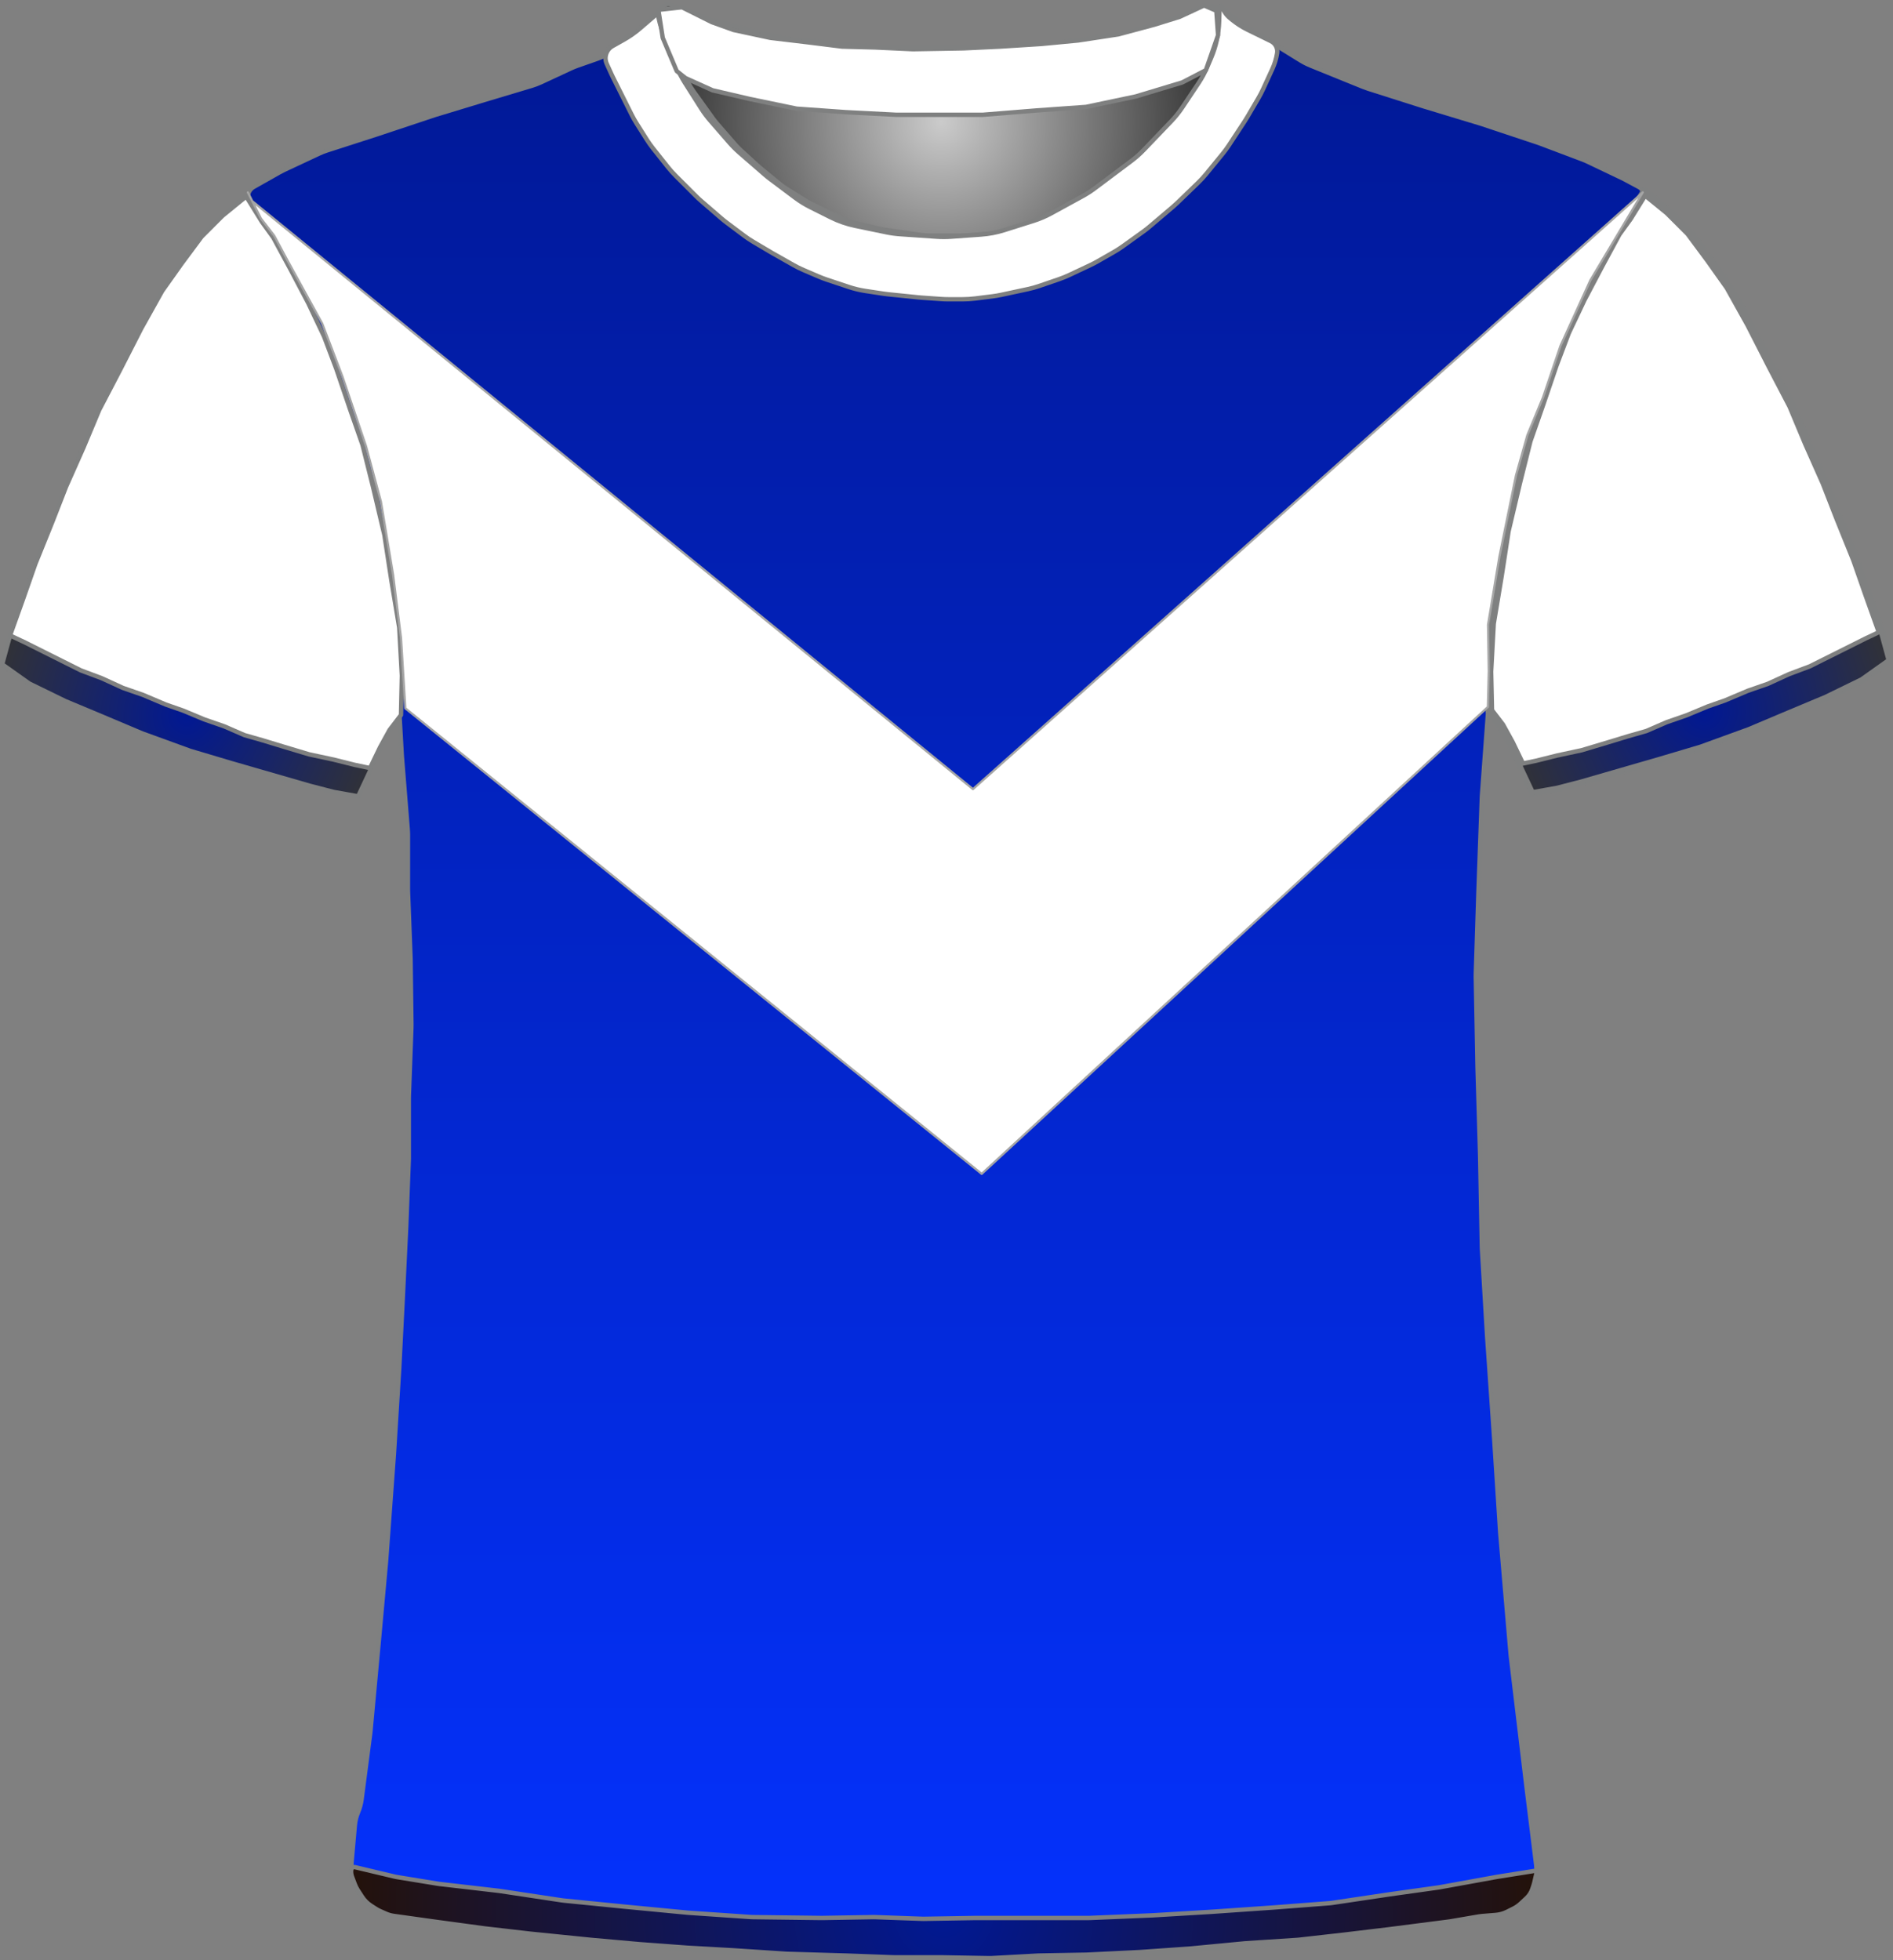 <?xml version="1.0" encoding="UTF-8" standalone="no"?>
<!DOCTYPE svg PUBLIC "-//W3C//DTD SVG 1.1//EN" "http://www.w3.org/Graphics/SVG/1.1/DTD/svg11.dtd">
<svg xmlns="http://www.w3.org/2000/svg" xmlns:xl="http://www.w3.org/1999/xlink" version="1.1" viewBox="-39.5 93.5 432.905 448.4" width="432.905pt" height="448.4pt" xmlns:dc="http://purl.org/dc/elements/1.1/">
  <rect x="-39.5" y="93.5" width="432.905" height="448.4" fill="#808080" stroke="none"/>
  <defs>
    <radialGradient cx="0" cy="0" r="1" id="Gradient" gradientUnits="userSpaceOnUse">
      <stop offset="0" stop-color="#cbcbcb"/>
      <stop offset="1" stop-color="#212121"/>
    </radialGradient>
    <radialGradient id="Obj_Gradient" xl:href="#Gradient" gradientTransform="translate(175.759 121.4) scale(70.263)"/>
    <linearGradient x1="0" x2="1" id="Gradient_2" gradientUnits="userSpaceOnUse">
      <stop offset="0" stop-color="#011893"/>
      <stop offset="1" stop-color="#0432ff"/>
    </linearGradient>
    <linearGradient id="Obj_Gradient_2" xl:href="#Gradient_2" gradientTransform="translate(176.703 95.282) rotate(90) scale(446.118)"/>
    <radialGradient cx="0" cy="0" r="1" id="Gradient_3" gradientUnits="userSpaceOnUse">
      <stop offset="0" stop-color="#011893"/>
      <stop offset="1" stop-color="#333"/>
    </radialGradient>
    <radialGradient id="Obj_Gradient_3" xl:href="#Gradient_3" gradientTransform="translate(3.2 257.246) scale(46.037)"/>
    <radialGradient id="Obj_Gradient_4" xl:href="#Gradient_3" gradientTransform="translate(350.205 256.303) scale(46.037)"/>
    <radialGradient cx="0" cy="0" r="1" id="Gradient_4" gradientUnits="userSpaceOnUse">
      <stop offset="0" stop-color="#011893"/>
      <stop offset="1" stop-color="#241209"/>
    </radialGradient>
    <radialGradient id="Obj_Gradient_5" xl:href="#Gradient_4" gradientTransform="translate(176.33 530.983) scale(135.941)"/>
  </defs>
  <g stroke="none" stroke-opacity="1" stroke-dasharray="none" fill="none" fill-opacity="1">
    <title>Lienzo 4</title>
    <g>
      <title>Capa 1</title>
      <path d="M 114.006 94.59 L 122.171 97.708 C 123.029 98.036 123.906 98.312 124.797 98.534 L 138.514 101.964 C 139.676 102.254 140.858 102.453 142.051 102.56 L 159.577 104.121 C 160.165 104.174 160.755 104.204 161.345 104.211 L 176.824 104.395 C 177.114 104.398 177.404 104.396 177.695 104.389 L 192.118 104.014 C 192.479 104.005 192.839 103.987 193.199 103.96 L 207.571 102.909 C 208.562 102.836 209.548 102.7 210.521 102.5 L 222.094 100.122 C 223.136 99.907 224.162 99.621 225.165 99.265 L 236.917 95.09 C 238.007 94.703 239.21 95.234 239.659 96.3 L 239.659 96.3 C 240.181 97.54 240.333 98.905 240.097 100.229 L 239.916 101.24 C 239.613 102.941 239.118 104.603 238.442 106.193 L 236.899 109.824 C 236.34 111.139 235.661 112.398 234.868 113.586 L 231.183 119.115 C 230.435 120.236 229.591 121.29 228.659 122.263 L 222.364 128.838 C 221.495 129.744 220.555 130.578 219.55 131.332 L 211.176 137.613 C 210.299 138.27 209.377 138.864 208.416 139.39 L 201.231 143.321 C 199.919 144.039 198.542 144.627 197.116 145.077 L 190.443 147.184 C 188.727 147.726 186.952 148.065 185.156 148.193 L 178.27 148.685 C 177.197 148.762 176.121 148.763 175.049 148.689 L 166.612 148.107 C 165.578 148.036 164.55 147.895 163.535 147.685 L 156.4 146.208 C 154.448 145.804 152.556 145.149 150.774 144.257 L 146.114 141.927 C 144.88 141.31 143.704 140.584 142.6 139.756 L 136.918 135.494 C 136.479 135.165 136.052 134.82 135.637 134.46 L 129.882 129.462 C 129.068 128.755 128.304 127.991 127.597 127.177 L 123.192 122.104 C 122.438 121.236 121.75 120.312 121.134 119.341 L 117.4 113.453 C 117.04 112.885 116.704 112.301 116.395 111.703 L 114.775 108.57 C 114.166 107.392 113.659 106.164 113.262 104.899 L 111.982 100.826 C 111.767 100.142 111.584 99.449 111.434 98.749 L 111.359 98.4 C 111.165 97.492 111.272 96.544 111.665 95.703 L 111.759 95.5 C 112.154 94.655 113.134 94.258 114.006 94.59 Z" fill="url(#Obj_Gradient)"/>
      <path d="M 114.006 94.59 L 122.171 97.708 C 123.029 98.036 123.906 98.312 124.797 98.534 L 138.514 101.964 C 139.676 102.254 140.858 102.453 142.051 102.56 L 159.577 104.121 C 160.165 104.174 160.755 104.204 161.345 104.211 L 176.824 104.395 C 177.114 104.398 177.404 104.396 177.695 104.389 L 192.118 104.014 C 192.479 104.005 192.839 103.987 193.199 103.96 L 207.571 102.909 C 208.562 102.836 209.548 102.7 210.521 102.5 L 222.094 100.122 C 223.136 99.907 224.162 99.621 225.165 99.265 L 236.917 95.09 C 238.007 94.703 239.21 95.234 239.659 96.3 L 239.659 96.3 C 240.181 97.54 240.333 98.905 240.097 100.229 L 239.916 101.24 C 239.613 102.941 239.118 104.603 238.442 106.193 L 236.899 109.824 C 236.34 111.139 235.661 112.398 234.868 113.586 L 231.183 119.115 C 230.435 120.236 229.591 121.29 228.659 122.263 L 222.364 128.838 C 221.495 129.744 220.555 130.578 219.55 131.332 L 211.176 137.613 C 210.299 138.27 209.377 138.864 208.416 139.39 L 201.231 143.321 C 199.919 144.039 198.542 144.627 197.116 145.077 L 190.443 147.184 C 188.727 147.726 186.952 148.065 185.156 148.193 L 178.27 148.685 C 177.197 148.762 176.121 148.763 175.049 148.689 L 166.612 148.107 C 165.578 148.036 164.55 147.895 163.535 147.685 L 156.4 146.208 C 154.448 145.804 152.556 145.149 150.774 144.257 L 146.114 141.927 C 144.88 141.31 143.704 140.584 142.6 139.756 L 136.918 135.494 C 136.479 135.165 136.052 134.82 135.637 134.46 L 129.882 129.462 C 129.068 128.755 128.304 127.991 127.597 127.177 L 123.192 122.104 C 122.438 121.236 121.75 120.312 121.134 119.341 L 117.4 113.453 C 117.04 112.885 116.704 112.301 116.395 111.703 L 114.775 108.57 C 114.166 107.392 113.659 106.164 113.262 104.899 L 111.982 100.826 C 111.767 100.142 111.584 99.449 111.434 98.749 L 111.359 98.4 C 111.165 97.492 111.272 96.544 111.665 95.703 L 111.759 95.5 C 112.154 94.655 113.134 94.258 114.006 94.59 Z" stroke="#7f8080" stroke-linecap="round" stroke-linejoin="round" stroke-width="1"/>
      <path d="M 49.973 531.264 L 63.716 533.554 C 63.899 533.585 64.083 533.612 64.267 533.636 L 92.621 537.352 C 92.867 537.384 93.115 537.41 93.362 537.431 L 123.605 539.968 C 123.862 539.989 124.12 540.005 124.377 540.014 L 163.308 541.39 C 163.497 541.397 163.685 541.4 163.874 541.4 L 195.341 541.4 C 195.507 541.4 195.674 541.397 195.841 541.392 L 220.875 540.61 C 221.086 540.603 221.296 540.593 221.506 540.578 L 243.553 539.017 C 243.712 539.006 243.87 538.992 244.028 538.976 L 269.288 536.431 C 269.49 536.41 269.691 536.386 269.892 536.358 L 293.685 533.043 C 293.889 533.014 294.092 532.982 294.295 532.946 L 303.491 531.3 C 308.818 530.347 312.469 525.393 311.802 520.023 L 309.595 502.232 C 309.592 502.211 309.589 502.189 309.587 502.168 L 306.023 472.469 C 306.002 472.29 305.983 472.11 305.968 471.93 L 303.605 444.37 C 303.596 444.257 303.587 444.143 303.58 444.029 L 302.193 422.438 C 302.192 422.413 302.19 422.387 302.188 422.362 L 300.596 399.276 C 300.593 399.225 300.589 399.175 300.586 399.124 L 299.41 379.322 C 299.397 379.107 299.389 378.893 299.385 378.678 L 298.992 358.083 C 298.991 358.028 298.99 357.972 298.988 357.917 L 298.393 337.683 C 298.392 337.628 298.39 337.572 298.389 337.517 L 297.999 317.008 C 297.993 316.736 297.995 316.464 298.004 316.193 L 298.59 297.833 C 298.59 297.811 298.591 297.789 298.592 297.767 L 299.38 275.898 C 299.387 275.699 299.398 275.501 299.413 275.303 L 300.97 254.082 C 300.984 253.894 300.994 253.706 301.002 253.517 L 301.756 233.618 C 301.779 233.007 301.837 232.397 301.931 231.792 L 304.67 213.988 C 304.75 213.463 304.857 212.942 304.99 212.428 L 309.618 194.47 C 309.733 194.024 309.868 193.582 310.021 193.147 L 315.741 176.908 C 315.908 176.436 316.096 175.973 316.305 175.519 L 321.837 163.534 C 321.939 163.311 322.047 163.091 322.16 162.874 L 327.522 152.532 C 327.568 152.444 327.614 152.356 327.662 152.269 L 332.878 142.652 C 333.615 141.293 334.565 140.06 335.691 139 L 335.691 139 C 336.366 138.365 336.398 137.302 335.763 136.627 C 335.638 136.495 335.493 136.383 335.333 136.298 L 332.119 134.576 C 331.9 134.459 331.679 134.347 331.455 134.24 L 323.601 130.491 C 323.194 130.297 322.78 130.12 322.358 129.961 L 312.683 126.31 C 312.488 126.237 312.292 126.167 312.094 126.101 L 299.4 121.87 C 299.26 121.823 299.121 121.779 298.98 121.736 L 286.097 117.832 C 286.026 117.811 285.956 117.789 285.885 117.766 L 273.381 113.788 C 272.988 113.663 272.599 113.522 272.216 113.367 L 260.24 108.507 C 259.409 108.17 258.607 107.763 257.844 107.291 L 248.224 101.344 C 248.069 101.248 247.915 101.149 247.762 101.048 L 242.872 97.788 C 241.891 97.133 241.019 96.327 240.291 95.4 L 240.291 95.4 C 240.185 95.266 239.991 95.242 239.856 95.348 C 239.753 95.429 239.713 95.565 239.754 95.689 L 239.891 96.1 C 240.35 97.478 240.455 98.949 240.195 100.378 L 239.8 102.551 C 239.528 104.043 239.047 105.488 238.369 106.844 L 236.836 109.909 C 236.54 110.502 236.206 111.077 235.838 111.629 L 232.635 116.434 C 232.206 117.077 231.731 117.688 231.214 118.263 L 226.652 123.332 C 226.611 123.377 226.57 123.423 226.528 123.468 L 220.534 129.976 C 219.906 130.657 219.221 131.283 218.485 131.846 L 213.46 135.688 C 213.014 136.029 212.551 136.346 212.071 136.639 L 205.585 140.594 C 204.923 140.997 204.233 141.352 203.52 141.656 L 196.404 144.684 C 195.597 145.027 194.762 145.304 193.909 145.511 L 189.83 146.5 C 189.005 146.7 188.166 146.834 187.32 146.9 L 181.619 147.35 C 181.201 147.383 180.78 147.4 180.36 147.4 L 173.328 147.4 C 172.571 147.4 171.815 147.346 171.065 147.239 L 163.119 146.104 C 162.634 146.035 162.152 145.943 161.675 145.83 L 155.714 144.41 C 154.569 144.138 153.457 143.739 152.399 143.223 L 146.119 140.156 C 145.634 139.919 145.161 139.657 144.702 139.373 L 140.491 136.758 C 139.891 136.387 139.317 135.975 138.773 135.528 L 134.326 131.876 C 134.103 131.692 133.884 131.502 133.671 131.307 L 129.868 127.821 C 129.417 127.407 128.99 126.968 128.589 126.505 L 124.47 121.753 C 124.151 121.385 123.848 121.002 123.564 120.605 L 119.134 114.436 C 118.639 113.746 118.2 113.019 117.821 112.26 L 115.244 107.107 C 115.209 107.036 115.174 106.964 115.139 106.892 L 113.891 104.3 C 113.04 102.533 112.685 100.569 112.862 98.616 L 113.042 96.633 C 113.066 96.372 112.873 96.14 112.611 96.116 C 112.449 96.101 112.29 96.171 112.191 96.3 L 112.191 96.3 C 111.527 97.162 110.747 97.929 109.873 98.576 L 105.976 101.463 C 105.853 101.554 105.728 101.644 105.601 101.732 L 100.979 104.954 C 99.792 105.781 98.499 106.443 97.134 106.923 L 92.527 108.541 C 92.037 108.714 91.555 108.91 91.083 109.129 L 84.236 112.314 C 83.54 112.637 82.822 112.911 82.086 113.131 L 71.216 116.392 C 71.199 116.397 71.182 116.403 71.166 116.408 L 60.198 119.737 C 60.06 119.779 59.922 119.823 59.786 119.868 L 46.864 124.175 C 46.815 124.192 46.766 124.208 46.717 124.224 L 35.349 127.891 C 34.711 128.097 34.086 128.343 33.478 128.627 L 25.546 132.34 C 25.176 132.513 24.813 132.701 24.457 132.902 L 18.511 136.263 C 17.257 136.971 16.816 138.561 17.524 139.814 C 17.601 139.95 17.69 140.08 17.791 140.2 L 18.655 141.237 C 19.41 142.143 20.062 143.129 20.6 144.179 L 23.678 150.179 C 23.753 150.326 23.831 150.472 23.911 150.617 L 27.866 157.773 C 27.949 157.924 28.03 158.077 28.109 158.231 L 32.217 166.269 C 32.466 166.756 32.69 167.256 32.888 167.766 L 36.371 176.748 C 36.384 176.783 36.398 176.817 36.411 176.852 L 40.008 185.938 C 40.13 186.246 40.242 186.558 40.345 186.873 L 42.967 194.926 C 42.983 194.975 42.999 195.025 43.014 195.075 L 46.086 204.833 C 46.289 205.477 46.451 206.133 46.571 206.798 L 48.556 217.807 C 48.579 217.936 48.601 218.064 48.621 218.193 L 50.327 229.187 C 50.369 229.462 50.405 229.739 50.433 230.016 L 51.321 238.713 C 51.367 239.171 51.394 239.63 51.401 240.091 L 51.586 252.066 C 51.589 252.289 51.597 252.511 51.61 252.733 L 52.38 266.215 C 52.387 266.338 52.396 266.462 52.406 266.585 L 53.739 283.159 C 53.774 283.586 53.791 284.014 53.791 284.443 L 53.791 296.892 C 53.791 297.097 53.795 297.302 53.803 297.507 L 54.383 312.596 C 54.388 312.732 54.392 312.868 54.393 313.004 L 54.586 327.8 C 54.589 328.067 54.586 328.333 54.576 328.6 L 54.002 344.104 C 53.994 344.301 53.991 344.499 53.991 344.696 L 53.991 358.292 C 53.991 358.497 53.987 358.702 53.979 358.907 L 53.394 374.122 C 53.392 374.174 53.39 374.226 53.387 374.278 L 52.592 390.781 C 52.591 390.793 52.59 390.807 52.59 390.819 L 51.795 406.511 C 51.792 406.57 51.789 406.63 51.785 406.689 L 50.596 425.91 C 50.593 425.97 50.589 426.03 50.584 426.09 L 48.801 450.459 C 48.794 450.553 48.787 450.647 48.778 450.74 L 46.992 470.385 C 46.991 470.395 46.99 470.405 46.989 470.415 L 45.219 489.5 C 45.2 489.7 45.178 489.9 45.152 490.099 L 43.191 505.072 C 43.058 506.086 42.789 507.078 42.391 508.02 L 42.391 508.02 C 41.993 508.961 41.745 509.957 41.654 510.975 L 40.891 519.52 C 40.383 525.207 44.341 530.325 49.973 531.264 Z" fill="url(#Obj_Gradient_2)"/>
      <path d="M 49.973 531.264 L 63.716 533.554 C 63.899 533.585 64.083 533.612 64.267 533.636 L 92.621 537.352 C 92.867 537.384 93.115 537.41 93.362 537.431 L 123.605 539.968 C 123.862 539.989 124.12 540.005 124.377 540.014 L 163.308 541.39 C 163.497 541.397 163.685 541.4 163.874 541.4 L 195.341 541.4 C 195.507 541.4 195.674 541.397 195.841 541.392 L 220.875 540.61 C 221.086 540.603 221.296 540.593 221.506 540.578 L 243.553 539.017 C 243.712 539.006 243.87 538.992 244.028 538.976 L 269.288 536.431 C 269.49 536.41 269.691 536.386 269.892 536.358 L 293.685 533.043 C 293.889 533.014 294.092 532.982 294.295 532.946 L 303.491 531.3 C 308.818 530.347 312.469 525.393 311.802 520.023 L 309.595 502.232 C 309.592 502.211 309.589 502.189 309.587 502.168 L 306.023 472.469 C 306.002 472.29 305.983 472.11 305.968 471.93 L 303.605 444.37 C 303.596 444.257 303.587 444.143 303.58 444.029 L 302.193 422.438 C 302.192 422.413 302.19 422.387 302.188 422.362 L 300.596 399.276 C 300.593 399.225 300.589 399.175 300.586 399.124 L 299.41 379.322 C 299.397 379.107 299.389 378.893 299.385 378.678 L 298.992 358.083 C 298.991 358.028 298.99 357.972 298.988 357.917 L 298.393 337.683 C 298.392 337.628 298.39 337.572 298.389 337.517 L 297.999 317.008 C 297.993 316.736 297.995 316.464 298.004 316.193 L 298.59 297.833 C 298.59 297.811 298.591 297.789 298.592 297.767 L 299.38 275.898 C 299.387 275.699 299.398 275.501 299.413 275.303 L 300.97 254.082 C 300.984 253.894 300.994 253.706 301.002 253.517 L 301.756 233.618 C 301.779 233.007 301.837 232.397 301.931 231.792 L 304.67 213.988 C 304.75 213.463 304.857 212.942 304.99 212.428 L 309.618 194.47 C 309.733 194.024 309.868 193.582 310.021 193.147 L 315.741 176.908 C 315.908 176.436 316.096 175.973 316.305 175.519 L 321.837 163.534 C 321.939 163.311 322.047 163.091 322.16 162.874 L 327.522 152.532 C 327.568 152.444 327.614 152.356 327.662 152.269 L 332.878 142.652 C 333.615 141.293 334.565 140.06 335.691 139 L 335.691 139 C 336.366 138.365 336.398 137.302 335.763 136.627 C 335.638 136.495 335.493 136.383 335.333 136.298 L 332.119 134.576 C 331.9 134.459 331.679 134.347 331.455 134.24 L 323.601 130.491 C 323.194 130.297 322.78 130.12 322.358 129.961 L 312.683 126.31 C 312.488 126.237 312.292 126.167 312.094 126.101 L 299.4 121.87 C 299.26 121.823 299.121 121.779 298.98 121.736 L 286.097 117.832 C 286.026 117.811 285.956 117.789 285.885 117.766 L 273.381 113.788 C 272.988 113.663 272.599 113.522 272.216 113.367 L 260.24 108.507 C 259.409 108.17 258.607 107.763 257.844 107.291 L 248.224 101.344 C 248.069 101.248 247.915 101.149 247.762 101.048 L 242.872 97.788 C 241.891 97.133 241.019 96.327 240.291 95.4 L 240.291 95.4 C 240.185 95.266 239.991 95.242 239.856 95.348 C 239.753 95.429 239.713 95.565 239.754 95.689 L 239.891 96.1 C 240.35 97.478 240.455 98.949 240.195 100.378 L 239.8 102.551 C 239.528 104.043 239.047 105.488 238.369 106.844 L 236.836 109.909 C 236.54 110.502 236.206 111.077 235.838 111.629 L 232.635 116.434 C 232.206 117.077 231.731 117.688 231.214 118.263 L 226.652 123.332 C 226.611 123.377 226.57 123.423 226.528 123.468 L 220.534 129.976 C 219.906 130.657 219.221 131.283 218.485 131.846 L 213.46 135.688 C 213.014 136.029 212.551 136.346 212.071 136.639 L 205.585 140.594 C 204.923 140.997 204.233 141.352 203.52 141.656 L 196.404 144.684 C 195.597 145.027 194.762 145.304 193.909 145.511 L 189.83 146.5 C 189.005 146.7 188.166 146.834 187.32 146.9 L 181.619 147.35 C 181.201 147.383 180.78 147.4 180.36 147.4 L 173.328 147.4 C 172.571 147.4 171.815 147.346 171.065 147.239 L 163.119 146.104 C 162.634 146.035 162.152 145.943 161.675 145.83 L 155.714 144.41 C 154.569 144.138 153.457 143.739 152.399 143.223 L 146.119 140.156 C 145.634 139.919 145.161 139.657 144.702 139.373 L 140.491 136.758 C 139.891 136.387 139.317 135.975 138.773 135.528 L 134.326 131.876 C 134.103 131.692 133.884 131.502 133.671 131.307 L 129.868 127.821 C 129.417 127.407 128.99 126.968 128.589 126.505 L 124.47 121.753 C 124.151 121.385 123.848 121.002 123.564 120.605 L 119.134 114.436 C 118.639 113.746 118.2 113.019 117.821 112.26 L 115.244 107.107 C 115.209 107.036 115.174 106.964 115.139 106.892 L 113.891 104.3 C 113.04 102.533 112.685 100.569 112.862 98.616 L 113.042 96.633 C 113.066 96.372 112.873 96.14 112.611 96.116 C 112.449 96.101 112.29 96.171 112.191 96.3 L 112.191 96.3 C 111.527 97.162 110.747 97.929 109.873 98.576 L 105.976 101.463 C 105.853 101.554 105.728 101.644 105.601 101.732 L 100.979 104.954 C 99.792 105.781 98.499 106.443 97.134 106.923 L 92.527 108.541 C 92.037 108.714 91.555 108.91 91.083 109.129 L 84.236 112.314 C 83.54 112.637 82.822 112.911 82.086 113.131 L 71.216 116.392 C 71.199 116.397 71.182 116.403 71.166 116.408 L 60.198 119.737 C 60.06 119.779 59.922 119.823 59.786 119.868 L 46.864 124.175 C 46.815 124.192 46.766 124.208 46.717 124.224 L 35.349 127.891 C 34.711 128.097 34.086 128.343 33.478 128.627 L 25.546 132.34 C 25.176 132.513 24.813 132.701 24.457 132.902 L 18.511 136.263 C 17.257 136.971 16.816 138.561 17.524 139.814 C 17.601 139.95 17.69 140.08 17.791 140.2 L 18.655 141.237 C 19.41 142.143 20.062 143.129 20.6 144.179 L 23.678 150.179 C 23.753 150.326 23.831 150.472 23.911 150.617 L 27.866 157.773 C 27.949 157.924 28.03 158.077 28.109 158.231 L 32.217 166.269 C 32.466 166.756 32.69 167.256 32.888 167.766 L 36.371 176.748 C 36.384 176.783 36.398 176.817 36.411 176.852 L 40.008 185.938 C 40.13 186.246 40.242 186.558 40.345 186.873 L 42.967 194.926 C 42.983 194.975 42.999 195.025 43.014 195.075 L 46.086 204.833 C 46.289 205.477 46.451 206.133 46.571 206.798 L 48.556 217.807 C 48.579 217.936 48.601 218.064 48.621 218.193 L 50.327 229.187 C 50.369 229.462 50.405 229.739 50.433 230.016 L 51.321 238.713 C 51.367 239.171 51.394 239.63 51.401 240.091 L 51.586 252.066 C 51.589 252.289 51.597 252.511 51.61 252.733 L 52.38 266.215 C 52.387 266.338 52.396 266.462 52.406 266.585 L 53.739 283.159 C 53.774 283.586 53.791 284.014 53.791 284.443 L 53.791 296.892 C 53.791 297.097 53.795 297.302 53.803 297.507 L 54.383 312.596 C 54.388 312.732 54.392 312.868 54.393 313.004 L 54.586 327.8 C 54.589 328.067 54.586 328.333 54.576 328.6 L 54.002 344.104 C 53.994 344.301 53.991 344.499 53.991 344.696 L 53.991 358.292 C 53.991 358.497 53.987 358.702 53.979 358.907 L 53.394 374.122 C 53.392 374.174 53.39 374.226 53.387 374.278 L 52.592 390.781 C 52.591 390.793 52.59 390.807 52.59 390.819 L 51.795 406.511 C 51.792 406.57 51.789 406.63 51.785 406.689 L 50.596 425.91 C 50.593 425.97 50.589 426.03 50.584 426.09 L 48.801 450.459 C 48.794 450.553 48.787 450.647 48.778 450.74 L 46.992 470.385 C 46.991 470.395 46.99 470.405 46.989 470.415 L 45.219 489.5 C 45.2 489.7 45.178 489.9 45.152 490.099 L 43.191 505.072 C 43.058 506.086 42.789 507.078 42.391 508.02 L 42.391 508.02 C 41.993 508.961 41.745 509.957 41.654 510.975 L 40.891 519.52 C 40.383 525.207 44.341 530.325 49.973 531.264 Z" stroke="#7f8080" stroke-linecap="round" stroke-linejoin="round" stroke-width="1"/>
      <path d="M -39 245.446 L -32.8 249.846 L -24.6 253.846 L -16 257.446 L -7 261.246 L 4 265.246 L 13.4 268.046 L 22.4 270.646 L 31.4 273.246 L 36.8 274.646 L 42.4 275.646 L 44.8 269.846 L 47.4 264.446 L 49.6 260.446 L 52.2 257.046 L 52.4 248.046 L 51.8 237.046 L 50 226.246 L 48.4 215.846 L 45.8 204.846 L 43.4 195.246 L 40.6 187.246 L 37.4 177.846 L 34.6 170.446 L 31 162.846 L 27 155.246 L 23 147.846 L 20.4 144.246 L 16.8 138.446 L 11.4 142.846 L 6.6 147.646 L 2 153.846 L -2.4 160.046 L -7.2 168.646 L -12 178.046 L -16.8 187.246 L -20.4 195.846 L -24.4 204.846 L -27.6 213.046 L -31.4 222.446 L -34.2 230.446 L -37.2 238.846 Z" fill="white"/>
      <path d="M -39 245.446 L -32.8 249.846 L -24.6 253.846 L -16 257.446 L -7 261.246 L 4 265.246 L 13.4 268.046 L 22.4 270.646 L 31.4 273.246 L 36.8 274.646 L 42.4 275.646 L 44.8 269.846 L 47.4 264.446 L 49.6 260.446 L 52.2 257.046 L 52.4 248.046 L 51.8 237.046 L 50 226.246 L 48.4 215.846 L 45.8 204.846 L 43.4 195.246 L 40.6 187.246 L 37.4 177.846 L 34.6 170.446 L 31 162.846 L 27 155.246 L 23 147.846 L 20.4 144.246 L 16.8 138.446 L 11.4 142.846 L 6.6 147.646 L 2 153.846 L -2.4 160.046 L -7.2 168.646 L -12 178.046 L -16.8 187.246 L -20.4 195.846 L -24.4 204.846 L -27.6 213.046 L -31.4 222.446 L -34.2 230.446 L -37.2 238.846 Z" stroke="#7f8080" stroke-linecap="round" stroke-linejoin="round" stroke-width="1"/>
      <path d="M 392.405 244.503 L 386.205 248.903 L 378.005 252.903 L 369.405 256.503 L 360.405 260.303 L 349.405 264.303 L 340.005 267.103 L 331.005 269.703 L 322.005 272.303 L 316.605 273.703 L 311.005 274.703 L 308.605 268.903 L 306.005 263.503 L 303.805 259.503 L 301.205 256.103 L 301.005 247.103 L 301.605 236.103 L 303.405 225.303 L 305.005 214.903 L 307.605 203.903 L 310.005 194.303 L 312.805 186.303 L 316.005 176.903 L 318.805 169.503 L 322.405 161.903 L 326.405 154.303 L 330.405 146.903 L 333.005 143.303 L 336.605 137.503 L 342.005 141.903 L 346.805 146.703 L 351.405 152.903 L 355.805 159.103 L 360.605 167.703 L 365.405 177.103 L 370.205 186.303 L 373.805 194.903 L 377.805 203.903 L 381.005 212.103 L 384.805 221.503 L 387.605 229.503 L 390.605 237.903 Z" fill="white"/>
      <path d="M 392.405 244.503 L 386.205 248.903 L 378.005 252.903 L 369.405 256.503 L 360.405 260.303 L 349.405 264.303 L 340.005 267.103 L 331.005 269.703 L 322.005 272.303 L 316.605 273.703 L 311.005 274.703 L 308.605 268.903 L 306.005 263.503 L 303.805 259.503 L 301.205 256.103 L 301.005 247.103 L 301.605 236.103 L 303.405 225.303 L 305.005 214.903 L 307.605 203.903 L 310.005 194.303 L 312.805 186.303 L 316.005 176.903 L 318.805 169.503 L 322.405 161.903 L 326.405 154.303 L 330.405 146.903 L 333.005 143.303 L 336.605 137.503 L 342.005 141.903 L 346.805 146.703 L 351.405 152.903 L 355.805 159.103 L 360.605 167.703 L 365.405 177.103 L 370.205 186.303 L 373.805 194.903 L 377.805 203.903 L 381.005 212.103 L 384.805 221.503 L 387.605 229.503 L 390.605 237.903 Z" stroke="#7f8080" stroke-linecap="round" stroke-linejoin="round" stroke-width="2"/>
      <path d="M -39 245.446 L -32.8 249.846 L -24.6 253.846 L -16 257.446 L -7 261.246 L 4 265.246 L 13.4 268.046 L 22.4 270.646 L 31.4 273.246 L 36.8 274.646 L 42.4 275.646 L 45.4 269.246 L 41.6 268.446 L 36.8 267.246 L 31.2 266.046 L 25.2 264.246 L 20.6 262.846 L 16.4 261.646 L 11.8 259.646 L 7.2 258.046 L 2.4 256.046 L -1.6 254.646 L -6.8 252.446 L -11.4 250.846 L -16.2 248.646 L -21 246.846 L -25 244.846 L -29.4 242.646 L -33.8 240.446 L -37.2 238.846 Z" fill="url(#Obj_Gradient_3)"/>
      <path d="M -39 245.446 L -32.8 249.846 L -24.6 253.846 L -16 257.446 L -7 261.246 L 4 265.246 L 13.4 268.046 L 22.4 270.646 L 31.4 273.246 L 36.8 274.646 L 42.4 275.646 L 45.4 269.246 L 41.6 268.446 L 36.8 267.246 L 31.2 266.046 L 25.2 264.246 L 20.6 262.846 L 16.4 261.646 L 11.8 259.646 L 7.2 258.046 L 2.4 256.046 L -1.6 254.646 L -6.8 252.446 L -11.4 250.846 L -16.2 248.646 L -21 246.846 L -25 244.846 L -29.4 242.646 L -33.8 240.446 L -37.2 238.846 Z" stroke="#7f8080" stroke-linecap="round" stroke-linejoin="round" stroke-width="1"/>
      <path d="M 392.405 244.503 L 386.205 248.903 L 378.005 252.903 L 369.405 256.503 L 360.405 260.303 L 349.405 264.303 L 340.005 267.103 L 331.005 269.703 L 322.005 272.303 L 316.605 273.703 L 311.005 274.703 L 308.005 268.303 L 311.805 267.503 L 316.605 266.303 L 322.205 265.103 L 328.205 263.303 L 332.805 261.903 L 337.005 260.703 L 341.605 258.703 L 346.205 257.103 L 351.005 255.103 L 355.005 253.703 L 360.205 251.503 L 364.805 249.903 L 369.605 247.703 L 374.405 245.903 L 378.405 243.903 L 382.805 241.703 L 387.205 239.503 L 390.605 237.903 Z" fill="url(#Obj_Gradient_4)"/>
      <path d="M 392.405 244.503 L 386.205 248.903 L 378.005 252.903 L 369.405 256.503 L 360.405 260.303 L 349.405 264.303 L 340.005 267.103 L 331.005 269.703 L 322.005 272.303 L 316.605 273.703 L 311.005 274.703 L 308.005 268.303 L 311.805 267.503 L 316.605 266.303 L 322.205 265.103 L 328.205 263.303 L 332.805 261.903 L 337.005 260.703 L 341.605 258.703 L 346.205 257.103 L 351.005 255.103 L 355.005 253.703 L 360.205 251.503 L 364.805 249.903 L 369.605 247.703 L 374.405 245.903 L 378.405 243.903 L 382.805 241.703 L 387.205 239.503 L 390.605 237.903 Z" stroke="#7f8080" stroke-linecap="round" stroke-linejoin="round" stroke-width="1"/>
      <path d="M 111.572 95.964 L 106.843 100.017 C 105.693 101.003 104.448 101.873 103.126 102.614 L 100.6 104.032 C 99.164 104.837 98.584 106.606 99.262 108.105 L 100.28 110.352 C 100.402 110.62 100.528 110.887 100.66 111.15 L 102.462 114.755 L 104.949 119.729 C 105.291 120.412 105.667 121.078 106.075 121.725 L 108.401 125.408 C 108.842 126.105 109.319 126.778 109.832 127.424 L 113.243 131.722 C 113.789 132.41 114.374 133.066 114.995 133.687 L 119.661 138.353 C 120.062 138.754 120.477 139.14 120.907 139.51 L 125.47 143.444 C 125.865 143.784 126.271 144.111 126.688 144.424 L 130.663 147.405 C 131.329 147.904 132.021 148.367 132.737 148.792 L 136.87 151.241 C 136.998 151.317 137.127 151.391 137.257 151.465 L 141.954 154.127 C 142.692 154.545 143.453 154.922 144.233 155.257 L 147.783 156.778 C 148.369 157.029 148.965 157.256 149.57 157.457 L 154.588 159.13 C 155.835 159.546 157.116 159.854 158.416 160.051 L 162.515 160.672 C 162.88 160.727 163.246 160.774 163.613 160.811 L 170.495 161.517 C 170.74 161.542 170.985 161.563 171.231 161.581 L 175.758 161.898 C 176.294 161.936 176.831 161.955 177.368 161.955 L 180.63 161.955 C 181.584 161.955 182.537 161.895 183.483 161.777 L 187.472 161.279 C 188.132 161.196 188.788 161.085 189.438 160.946 L 195.52 159.642 C 196.414 159.451 197.296 159.206 198.161 158.91 L 202.67 157.364 C 203.464 157.091 204.243 156.775 205.003 156.418 L 209.837 154.143 C 210.387 153.884 210.927 153.604 211.455 153.302 L 215.222 151.149 C 215.915 150.753 216.587 150.321 217.235 149.856 L 221.911 146.495 C 222.412 146.135 222.898 145.755 223.368 145.356 L 228.689 140.841 C 229.071 140.517 229.443 140.18 229.803 139.832 L 234.502 135.284 C 235.142 134.665 235.745 134.009 236.309 133.321 L 240.102 128.684 C 240.609 128.065 241.083 127.42 241.522 126.751 L 245.139 121.247 C 245.355 120.919 245.562 120.585 245.76 120.247 L 248.283 115.943 C 248.669 115.285 249.022 114.607 249.341 113.914 L 251.459 109.303 C 251.992 108.143 252.363 106.915 252.562 105.655 L 252.562 105.655 C 252.741 104.525 252.161 103.412 251.134 102.91 L 245.841 100.322 C 244.526 99.679 243.292 98.885 242.162 97.955 L 241.756 97.62 C 240.912 96.925 240.289 95.999 239.962 94.955 L 239.962 94.955 C 239.916 94.805 239.757 94.722 239.608 94.769 C 239.492 94.805 239.413 94.91 239.409 95.03 L 239.3 98.453 C 239.209 101.296 238.592 104.098 237.479 106.716 L 236.602 108.779 C 236.043 110.093 235.364 111.353 234.572 112.541 L 230.886 118.07 C 230.138 119.191 229.294 120.244 228.362 121.218 L 222.067 127.792 C 221.199 128.699 220.258 129.533 219.254 130.286 L 210.879 136.567 C 210.002 137.225 209.08 137.819 208.119 138.345 L 200.934 142.276 C 199.623 142.993 198.245 143.581 196.82 144.031 L 190.147 146.139 C 188.43 146.681 186.655 147.02 184.859 147.148 L 177.973 147.64 C 176.901 147.716 175.824 147.718 174.752 147.644 L 166.315 147.062 C 165.281 146.991 164.253 146.849 163.238 146.639 L 156.103 145.163 C 154.151 144.759 152.26 144.103 150.477 143.212 L 145.817 140.882 C 144.583 140.265 143.407 139.538 142.303 138.71 L 136.621 134.449 C 136.182 134.12 135.755 133.775 135.341 133.415 L 129.585 128.417 C 128.771 127.71 128.007 126.946 127.3 126.132 L 122.895 121.059 C 122.141 120.191 121.453 119.267 120.837 118.296 L 117.103 112.408 C 116.743 111.839 116.407 111.255 116.098 110.657 L 114.478 107.525 C 113.869 106.347 113.362 105.119 112.965 103.854 L 111.685 99.78 C 111.47 99.097 111.287 98.404 111.137 97.704 L 110.912 96.652 C 110.827 96.255 111.053 95.857 111.438 95.727 L 111.438 95.727 C 111.51 95.703 111.589 95.742 111.613 95.814 C 111.631 95.868 111.615 95.927 111.572 95.964 Z" fill="white"/>
      <path d="M 111.572 95.964 L 106.843 100.017 C 105.693 101.003 104.448 101.873 103.126 102.614 L 100.6 104.032 C 99.164 104.837 98.584 106.606 99.262 108.105 L 100.28 110.352 C 100.402 110.62 100.528 110.887 100.66 111.15 L 102.462 114.755 L 104.949 119.729 C 105.291 120.412 105.667 121.078 106.075 121.725 L 108.401 125.408 C 108.842 126.105 109.319 126.778 109.832 127.424 L 113.243 131.722 C 113.789 132.41 114.374 133.066 114.995 133.687 L 119.661 138.353 C 120.062 138.754 120.477 139.14 120.907 139.51 L 125.47 143.444 C 125.865 143.784 126.271 144.111 126.688 144.424 L 130.663 147.405 C 131.329 147.904 132.021 148.367 132.737 148.792 L 136.87 151.241 C 136.998 151.317 137.127 151.391 137.257 151.465 L 141.954 154.127 C 142.692 154.545 143.453 154.922 144.233 155.257 L 147.783 156.778 C 148.369 157.029 148.965 157.256 149.57 157.457 L 154.588 159.13 C 155.835 159.546 157.116 159.854 158.416 160.051 L 162.515 160.672 C 162.88 160.727 163.246 160.774 163.613 160.811 L 170.495 161.517 C 170.74 161.542 170.985 161.563 171.231 161.581 L 175.758 161.898 C 176.294 161.936 176.831 161.955 177.368 161.955 L 180.63 161.955 C 181.584 161.955 182.537 161.895 183.483 161.777 L 187.472 161.279 C 188.132 161.196 188.788 161.085 189.438 160.946 L 195.52 159.642 C 196.414 159.451 197.296 159.206 198.161 158.91 L 202.67 157.364 C 203.464 157.091 204.243 156.775 205.003 156.418 L 209.837 154.143 C 210.387 153.884 210.927 153.604 211.455 153.302 L 215.222 151.149 C 215.915 150.753 216.587 150.321 217.235 149.856 L 221.911 146.495 C 222.412 146.135 222.898 145.755 223.368 145.356 L 228.689 140.841 C 229.071 140.517 229.443 140.18 229.803 139.832 L 234.502 135.284 C 235.142 134.665 235.745 134.009 236.309 133.321 L 240.102 128.684 C 240.609 128.065 241.083 127.42 241.522 126.751 L 245.139 121.247 C 245.355 120.919 245.562 120.585 245.76 120.247 L 248.283 115.943 C 248.669 115.285 249.022 114.607 249.341 113.914 L 251.459 109.303 C 251.992 108.143 252.363 106.915 252.562 105.655 L 252.562 105.655 C 252.741 104.525 252.161 103.412 251.134 102.91 L 245.841 100.322 C 244.526 99.679 243.292 98.885 242.162 97.955 L 241.756 97.62 C 240.912 96.925 240.289 95.999 239.962 94.955 L 239.962 94.955 C 239.916 94.805 239.757 94.722 239.608 94.769 C 239.492 94.805 239.413 94.91 239.409 95.03 L 239.3 98.453 C 239.209 101.296 238.592 104.098 237.479 106.716 L 236.602 108.779 C 236.043 110.093 235.364 111.353 234.572 112.541 L 230.886 118.07 C 230.138 119.191 229.294 120.244 228.362 121.218 L 222.067 127.792 C 221.199 128.699 220.258 129.533 219.254 130.286 L 210.879 136.567 C 210.002 137.225 209.08 137.819 208.119 138.345 L 200.934 142.276 C 199.623 142.993 198.245 143.581 196.82 144.031 L 190.147 146.139 C 188.43 146.681 186.655 147.02 184.859 147.148 L 177.973 147.64 C 176.901 147.716 175.824 147.718 174.752 147.644 L 166.315 147.062 C 165.281 146.991 164.253 146.849 163.238 146.639 L 156.103 145.163 C 154.151 144.759 152.26 144.103 150.477 143.212 L 145.817 140.882 C 144.583 140.265 143.407 139.538 142.303 138.71 L 136.621 134.449 C 136.182 134.12 135.755 133.775 135.341 133.415 L 129.585 128.417 C 128.771 127.71 128.007 126.946 127.3 126.132 L 122.895 121.059 C 122.141 120.191 121.453 119.267 120.837 118.296 L 117.103 112.408 C 116.743 111.839 116.407 111.255 116.098 110.657 L 114.478 107.525 C 113.869 106.347 113.362 105.119 112.965 103.854 L 111.685 99.78 C 111.47 99.097 111.287 98.404 111.137 97.704 L 110.912 96.652 C 110.827 96.255 111.053 95.857 111.438 95.727 L 111.438 95.727 C 111.51 95.703 111.589 95.742 111.613 95.814 C 111.631 95.868 111.615 95.927 111.572 95.964 Z" stroke="#7f8080" stroke-linecap="round" stroke-linejoin="round" stroke-width="1"/>
      <path d="M 111.059 95.756 L 116.459 95.156 L 123.259 98.556 L 128.259 100.356 L 136.659 102.156 L 145.059 103.156 L 153.059 104.156 L 160.659 104.356 L 169.259 104.756 L 180.859 104.556 L 189.259 104.156 L 198.659 103.556 L 207.059 102.756 L 216.259 101.356 L 224.459 99.156 L 230.259 97.356 L 235.859 94.756 L 238.659 95.956 L 239.059 101.556 L 236.259 109.556 L 230.859 112.356 L 220.259 115.556 L 208.859 117.956 L 197.659 118.756 L 185.259 119.756 L 174.859 119.756 L 165.459 119.756 L 153.859 119.156 L 142.659 118.356 L 132.059 116.156 L 123.459 114.156 L 117.259 111.356 L 115.259 109.756 L 112.059 102.156 Z" fill="white"/>
      <path d="M 111.059 95.756 L 116.459 95.156 L 123.259 98.556 L 128.259 100.356 L 136.659 102.156 L 145.059 103.156 L 153.059 104.156 L 160.659 104.356 L 169.259 104.756 L 180.859 104.556 L 189.259 104.156 L 198.659 103.556 L 207.059 102.756 L 216.259 101.356 L 224.459 99.156 L 230.259 97.356 L 235.859 94.756 L 238.659 95.956 L 239.059 101.556 L 236.259 109.556 L 230.859 112.356 L 220.259 115.556 L 208.859 117.956 L 197.659 118.756 L 185.259 119.756 L 174.859 119.756 L 165.459 119.756 L 153.859 119.156 L 142.659 118.356 L 132.059 116.156 L 123.459 114.156 L 117.259 111.356 L 115.259 109.756 L 112.059 102.156 Z" stroke="#7f8080" stroke-linecap="round" stroke-linejoin="round" stroke-width="1"/>
      <path d="M 40.813 521.2 L 40.813 521.2 C 40.748 521.726 40.81 522.259 40.996 522.755 L 41.647 524.491 C 41.824 524.962 42.051 525.413 42.325 525.836 L 43.292 527.332 C 43.833 528.168 44.546 528.879 45.384 529.417 L 46.462 530.11 C 46.762 530.303 47.077 530.473 47.403 530.618 L 48.72 531.203 C 49.317 531.469 49.947 531.649 50.594 531.74 L 59.604 533.001 C 59.614 533.003 59.624 533.004 59.634 533.005 L 71.35 534.594 C 71.396 534.6 71.442 534.606 71.488 534.611 L 81.771 535.798 C 81.803 535.802 81.835 535.805 81.867 535.808 L 95.577 537.199 C 95.605 537.202 95.633 537.205 95.661 537.207 L 106.767 538.199 C 106.802 538.202 106.837 538.205 106.872 538.207 L 117.558 538.999 C 117.599 539.002 117.639 539.005 117.68 539.007 L 128.188 539.602 C 128.209 539.603 128.23 539.604 128.25 539.605 L 140.293 540.395 C 140.377 540.401 140.461 540.405 140.545 540.407 L 153.993 540.803 C 154.01 540.803 154.028 540.804 154.046 540.804 L 164.69 541.199 C 164.776 541.202 164.862 541.203 164.949 541.203 L 175.558 541.203 C 175.599 541.203 175.64 541.204 175.681 541.204 L 186.767 541.399 C 186.935 541.402 187.103 541.399 187.271 541.39 L 197.892 540.81 C 197.977 540.806 198.062 540.803 198.146 540.801 L 208.911 540.605 C 208.983 540.604 209.055 540.602 209.127 540.598 L 221.146 540.007 C 221.195 540.005 221.244 540.002 221.292 539.998 L 232.532 539.209 C 232.59 539.205 232.648 539.201 232.706 539.195 L 245.117 538.013 C 245.185 538.007 245.254 538.001 245.322 537.997 L 257.254 537.214 C 257.364 537.207 257.474 537.197 257.584 537.185 L 267.996 536.006 C 268.011 536.004 268.027 536.002 268.043 536.001 L 277.99 534.807 C 278.01 534.804 278.029 534.802 278.048 534.8 L 291.884 533.022 C 291.981 533.01 292.078 532.995 292.175 532.979 L 298.728 531.855 C 298.929 531.821 299.132 531.795 299.335 531.778 L 302.567 531.511 C 303.456 531.438 304.323 531.195 305.121 530.796 L 306.608 530.053 C 307.208 529.753 307.762 529.367 308.253 528.909 L 309.589 527.663 C 310.195 527.097 310.651 526.388 310.913 525.6 L 311.208 524.716 C 311.278 524.505 311.338 524.292 311.388 524.076 L 311.858 522.041 C 311.893 521.888 311.86 521.727 311.766 521.602 L 311.766 521.602 C 311.676 521.48 311.525 521.418 311.375 521.442 L 302.896 522.791 C 302.845 522.799 302.794 522.808 302.743 522.817 L 289.758 525.178 C 289.666 525.195 289.572 525.21 289.479 525.223 L 278.249 526.799 C 278.229 526.802 278.209 526.805 278.189 526.808 L 265.066 528.766 C 264.902 528.791 264.736 528.81 264.57 528.822 L 251.845 529.801 C 251.828 529.803 251.811 529.804 251.793 529.805 L 237.453 530.801 C 237.43 530.803 237.408 530.804 237.385 530.805 L 224.082 531.6 C 224.04 531.602 223.998 531.604 223.956 531.606 L 209.765 532.197 C 209.668 532.201 209.571 532.203 209.473 532.203 L 196.219 532.203 L 183.678 532.203 C 183.639 532.203 183.6 532.204 183.561 532.204 L 171.803 532.4 C 171.68 532.402 171.558 532.401 171.436 532.397 L 160.602 532.01 C 160.48 532.006 160.358 532.004 160.236 532.006 L 148.521 532.202 C 148.453 532.203 148.385 532.203 148.317 532.202 L 132.615 532.006 C 132.484 532.004 132.354 531.999 132.224 531.99 L 117.914 531.01 C 117.851 531.005 117.788 531 117.724 530.994 L 103.233 529.605 C 103.224 529.604 103.214 529.603 103.205 529.602 L 89.393 528.221 C 89.277 528.209 89.162 528.195 89.046 528.177 L 74.737 526.021 C 74.659 526.009 74.58 525.999 74.501 525.99 L 60.981 524.422 C 60.873 524.41 60.766 524.395 60.659 524.377 L 51.267 522.844 C 51.102 522.817 50.938 522.784 50.775 522.745 L 41.698 520.587 C 41.309 520.494 40.92 520.734 40.827 521.122 C 40.821 521.148 40.816 521.174 40.813 521.2 Z" fill="url(#Obj_Gradient_5)"/>
      <path d="M 40.813 521.2 L 40.813 521.2 C 40.748 521.726 40.81 522.259 40.996 522.755 L 41.647 524.491 C 41.824 524.962 42.051 525.413 42.325 525.836 L 43.292 527.332 C 43.833 528.168 44.546 528.879 45.384 529.417 L 46.462 530.11 C 46.762 530.303 47.077 530.473 47.403 530.618 L 48.72 531.203 C 49.317 531.469 49.947 531.649 50.594 531.74 L 59.604 533.001 C 59.614 533.003 59.624 533.004 59.634 533.005 L 71.35 534.594 C 71.396 534.6 71.442 534.606 71.488 534.611 L 81.771 535.798 C 81.803 535.802 81.835 535.805 81.867 535.808 L 95.577 537.199 C 95.605 537.202 95.633 537.205 95.661 537.207 L 106.767 538.199 C 106.802 538.202 106.837 538.205 106.872 538.207 L 117.558 538.999 C 117.599 539.002 117.639 539.005 117.68 539.007 L 128.188 539.602 C 128.209 539.603 128.23 539.604 128.25 539.605 L 140.293 540.395 C 140.377 540.401 140.461 540.405 140.545 540.407 L 153.993 540.803 C 154.01 540.803 154.028 540.804 154.046 540.804 L 164.69 541.199 C 164.776 541.202 164.862 541.203 164.949 541.203 L 175.558 541.203 C 175.599 541.203 175.64 541.204 175.681 541.204 L 186.767 541.399 C 186.935 541.402 187.103 541.399 187.271 541.39 L 197.892 540.81 C 197.977 540.806 198.062 540.803 198.146 540.801 L 208.911 540.605 C 208.983 540.604 209.055 540.602 209.127 540.598 L 221.146 540.007 C 221.195 540.005 221.244 540.002 221.292 539.998 L 232.532 539.209 C 232.59 539.205 232.648 539.201 232.706 539.195 L 245.117 538.013 C 245.185 538.007 245.254 538.001 245.322 537.997 L 257.254 537.214 C 257.364 537.207 257.474 537.197 257.584 537.185 L 267.996 536.006 C 268.011 536.004 268.027 536.002 268.043 536.001 L 277.99 534.807 C 278.01 534.804 278.029 534.802 278.048 534.8 L 291.884 533.022 C 291.981 533.01 292.078 532.995 292.175 532.979 L 298.728 531.855 C 298.929 531.821 299.132 531.795 299.335 531.778 L 302.567 531.511 C 303.456 531.438 304.323 531.195 305.121 530.796 L 306.608 530.053 C 307.208 529.753 307.762 529.367 308.253 528.909 L 309.589 527.663 C 310.195 527.097 310.651 526.388 310.913 525.6 L 311.208 524.716 C 311.278 524.505 311.338 524.292 311.388 524.076 L 311.858 522.041 C 311.893 521.888 311.86 521.727 311.766 521.602 L 311.766 521.602 C 311.676 521.48 311.525 521.418 311.375 521.442 L 302.896 522.791 C 302.845 522.799 302.794 522.808 302.743 522.817 L 289.758 525.178 C 289.666 525.195 289.572 525.21 289.479 525.223 L 278.249 526.799 C 278.229 526.802 278.209 526.805 278.189 526.808 L 265.066 528.766 C 264.902 528.791 264.736 528.81 264.57 528.822 L 251.845 529.801 C 251.828 529.803 251.811 529.804 251.793 529.805 L 237.453 530.801 C 237.43 530.803 237.408 530.804 237.385 530.805 L 224.082 531.6 C 224.04 531.602 223.998 531.604 223.956 531.606 L 209.765 532.197 C 209.668 532.201 209.571 532.203 209.473 532.203 L 196.219 532.203 L 183.678 532.203 C 183.639 532.203 183.6 532.204 183.561 532.204 L 171.803 532.4 C 171.68 532.402 171.558 532.401 171.436 532.397 L 160.602 532.01 C 160.48 532.006 160.358 532.004 160.236 532.006 L 148.521 532.202 C 148.453 532.203 148.385 532.203 148.317 532.202 L 132.615 532.006 C 132.484 532.004 132.354 531.999 132.224 531.99 L 117.914 531.01 C 117.851 531.005 117.788 531 117.724 530.994 L 103.233 529.605 C 103.224 529.604 103.214 529.603 103.205 529.602 L 89.393 528.221 C 89.277 528.209 89.162 528.195 89.046 528.177 L 74.737 526.021 C 74.659 526.009 74.58 525.999 74.501 525.99 L 60.981 524.422 C 60.873 524.41 60.766 524.395 60.659 524.377 L 51.267 522.844 C 51.102 522.817 50.938 522.784 50.775 522.745 L 41.698 520.587 C 41.309 520.494 40.92 520.734 40.827 521.122 C 40.821 521.148 40.816 521.174 40.813 521.2 Z" stroke="#7f8080" stroke-linecap="round" stroke-linejoin="round" stroke-width="1"/>
      <path d="M 183 274 L 336.186 137.503 L 324.2 157.6 L 317.367 172.6 L 313.367 184.4 L 309.8 193 L 307.2 202.2 L 303.4 220.8 L 300.8 236.4 L 300.967 247 L 300.767 255.2 L 185 362 L 53.186 255.503 L 52.2 239.4 L 50.4 225 L 47.6 208.2 L 44.186 195.503 L 38.8 179.6 L 34.186 167.503 L 26.2 153 L 23.2 147.4 L 20.186 143.503 L 17.186 137.503 L 18.186 139.503 Z" fill="white"/>
      <path d="M 183 274 L 336.186 137.503 L 324.2 157.6 L 317.367 172.6 L 313.367 184.4 L 309.8 193 L 307.2 202.2 L 303.4 220.8 L 300.8 236.4 L 300.967 247 L 300.767 255.2 L 185 362 L 53.186 255.503 L 52.2 239.4 L 50.4 225 L 47.6 208.2 L 44.186 195.503 L 38.8 179.6 L 34.186 167.503 L 26.2 153 L 23.2 147.4 L 20.186 143.503 L 17.186 137.503 L 18.186 139.503 Z" stroke="#a5a5a5" stroke-linecap="round" stroke-linejoin="round" stroke-width=".5"/>
    </g>
  </g>
</svg>

